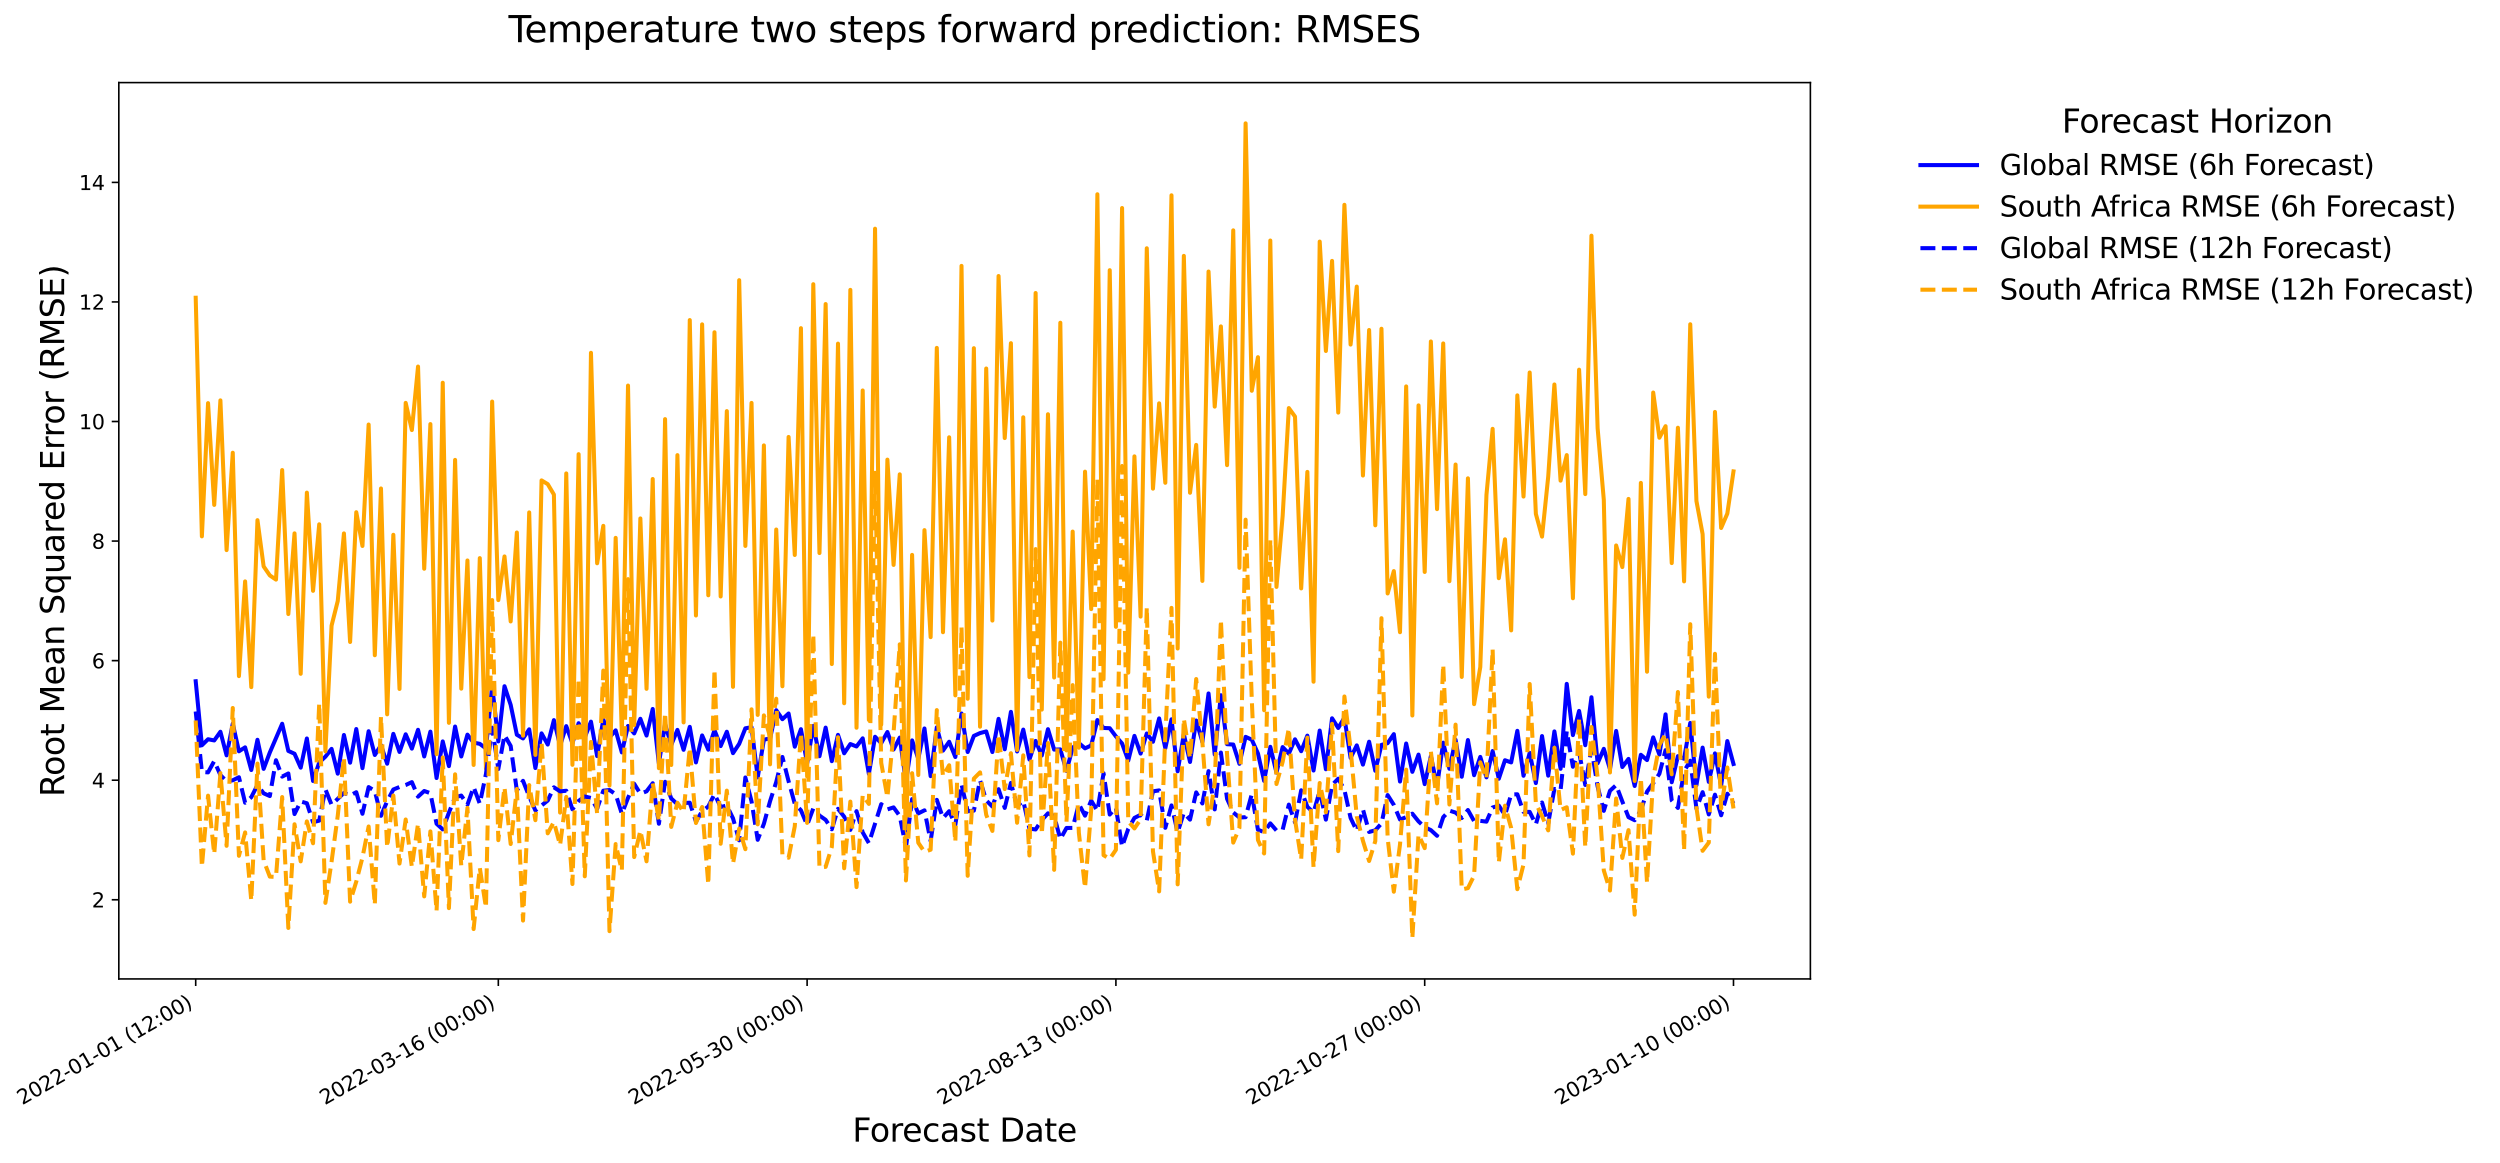<?xml version="1.0" encoding="utf-8" standalone="no"?>
<!DOCTYPE svg PUBLIC "-//W3C//DTD SVG 1.1//EN"
  "http://www.w3.org/Graphics/SVG/1.1/DTD/svg11.dtd">
<svg xmlns:xlink="http://www.w3.org/1999/xlink" width="1237.023pt" height="575.422pt" viewBox="0 0 1237.023 575.422" xmlns="http://www.w3.org/2000/svg" version="1.1">
 <defs>
  <style type="text/css">*{stroke-linejoin: round; stroke-linecap: butt}</style>
 </defs>
 <g id="figure_1">
  <g id="patch_1">
   <path d="M 0 575.422 
L 1237.023 575.422 
L 1237.023 0 
L 0 0 
z
" style="fill: #ffffff"/>
  </g>
  <g id="axes_1">
   <g id="patch_2">
    <path d="M 58.791 484.397 
L 895.791 484.397 
L 895.791 40.877 
L 58.791 40.877 
z
" style="fill: #ffffff"/>
   </g>
   <g id="matplotlib.axis_1">
    <g id="xtick_1">
     <g id="line2d_1">
      <defs>
       <path id="mc3e22bce9c" d="M 0 0 
L 0 3.5 
" style="stroke: #000000; stroke-width: 0.8"/>
      </defs>
      <g>
       <use xlink:href="#mc3e22bce9c" x="96.836" y="484.397" style="stroke: #000000; stroke-width: 0.8"/>
      </g>
     </g>
     <g id="text_1">
      <!-- 2022-01-01 (12:00) -->
      <g transform="translate(10.999 546.935) rotate(-30) scale(0.1 -0.1)">
       <defs>
        <path id="DejaVuSans-32" d="M 1228 531 
L 3431 531 
L 3431 0 
L 469 0 
L 469 531 
Q 828 903 1448 1529 
Q 2069 2156 2228 2338 
Q 2531 2678 2651 2914 
Q 2772 3150 2772 3378 
Q 2772 3750 2511 3984 
Q 2250 4219 1831 4219 
Q 1534 4219 1204 4116 
Q 875 4013 500 3803 
L 500 4441 
Q 881 4594 1212 4672 
Q 1544 4750 1819 4750 
Q 2544 4750 2975 4387 
Q 3406 4025 3406 3419 
Q 3406 3131 3298 2873 
Q 3191 2616 2906 2266 
Q 2828 2175 2409 1742 
Q 1991 1309 1228 531 
z
" transform="scale(0.016)"/>
        <path id="DejaVuSans-30" d="M 2034 4250 
Q 1547 4250 1301 3770 
Q 1056 3291 1056 2328 
Q 1056 1369 1301 889 
Q 1547 409 2034 409 
Q 2525 409 2770 889 
Q 3016 1369 3016 2328 
Q 3016 3291 2770 3770 
Q 2525 4250 2034 4250 
z
M 2034 4750 
Q 2819 4750 3233 4129 
Q 3647 3509 3647 2328 
Q 3647 1150 3233 529 
Q 2819 -91 2034 -91 
Q 1250 -91 836 529 
Q 422 1150 422 2328 
Q 422 3509 836 4129 
Q 1250 4750 2034 4750 
z
" transform="scale(0.016)"/>
        <path id="DejaVuSans-2d" d="M 313 2009 
L 1997 2009 
L 1997 1497 
L 313 1497 
L 313 2009 
z
" transform="scale(0.016)"/>
        <path id="DejaVuSans-31" d="M 794 531 
L 1825 531 
L 1825 4091 
L 703 3866 
L 703 4441 
L 1819 4666 
L 2450 4666 
L 2450 531 
L 3481 531 
L 3481 0 
L 794 0 
L 794 531 
z
" transform="scale(0.016)"/>
        <path id="DejaVuSans-20" transform="scale(0.016)"/>
        <path id="DejaVuSans-28" d="M 1984 4856 
Q 1566 4138 1362 3434 
Q 1159 2731 1159 2009 
Q 1159 1288 1364 580 
Q 1569 -128 1984 -844 
L 1484 -844 
Q 1016 -109 783 600 
Q 550 1309 550 2009 
Q 550 2706 781 3412 
Q 1013 4119 1484 4856 
L 1984 4856 
z
" transform="scale(0.016)"/>
        <path id="DejaVuSans-3a" d="M 750 794 
L 1409 794 
L 1409 0 
L 750 0 
L 750 794 
z
M 750 3309 
L 1409 3309 
L 1409 2516 
L 750 2516 
L 750 3309 
z
" transform="scale(0.016)"/>
        <path id="DejaVuSans-29" d="M 513 4856 
L 1013 4856 
Q 1481 4119 1714 3412 
Q 1947 2706 1947 2009 
Q 1947 1309 1714 600 
Q 1481 -109 1013 -844 
L 513 -844 
Q 928 -128 1133 580 
Q 1338 1288 1338 2009 
Q 1338 2731 1133 3434 
Q 928 4138 513 4856 
z
" transform="scale(0.016)"/>
       </defs>
       <use xlink:href="#DejaVuSans-32"/>
       <use xlink:href="#DejaVuSans-30" transform="translate(63.623 0)"/>
       <use xlink:href="#DejaVuSans-32" transform="translate(127.246 0)"/>
       <use xlink:href="#DejaVuSans-32" transform="translate(190.869 0)"/>
       <use xlink:href="#DejaVuSans-2d" transform="translate(254.492 0)"/>
       <use xlink:href="#DejaVuSans-30" transform="translate(290.576 0)"/>
       <use xlink:href="#DejaVuSans-31" transform="translate(354.199 0)"/>
       <use xlink:href="#DejaVuSans-2d" transform="translate(417.822 0)"/>
       <use xlink:href="#DejaVuSans-30" transform="translate(453.906 0)"/>
       <use xlink:href="#DejaVuSans-31" transform="translate(517.529 0)"/>
       <use xlink:href="#DejaVuSans-20" transform="translate(581.152 0)"/>
       <use xlink:href="#DejaVuSans-28" transform="translate(612.939 0)"/>
       <use xlink:href="#DejaVuSans-31" transform="translate(651.953 0)"/>
       <use xlink:href="#DejaVuSans-32" transform="translate(715.576 0)"/>
       <use xlink:href="#DejaVuSans-3a" transform="translate(779.199 0)"/>
       <use xlink:href="#DejaVuSans-30" transform="translate(812.891 0)"/>
       <use xlink:href="#DejaVuSans-30" transform="translate(876.514 0)"/>
       <use xlink:href="#DejaVuSans-29" transform="translate(940.137 0)"/>
      </g>
     </g>
    </g>
    <g id="xtick_2">
     <g id="line2d_2">
      <g>
       <use xlink:href="#mc3e22bce9c" x="246.574" y="484.397" style="stroke: #000000; stroke-width: 0.8"/>
      </g>
     </g>
     <g id="text_2">
      <!-- 2022-03-16 (00:00) -->
      <g transform="translate(160.736 546.935) rotate(-30) scale(0.1 -0.1)">
       <defs>
        <path id="DejaVuSans-33" d="M 2597 2516 
Q 3050 2419 3304 2112 
Q 3559 1806 3559 1356 
Q 3559 666 3084 287 
Q 2609 -91 1734 -91 
Q 1441 -91 1130 -33 
Q 819 25 488 141 
L 488 750 
Q 750 597 1062 519 
Q 1375 441 1716 441 
Q 2309 441 2620 675 
Q 2931 909 2931 1356 
Q 2931 1769 2642 2001 
Q 2353 2234 1838 2234 
L 1294 2234 
L 1294 2753 
L 1863 2753 
Q 2328 2753 2575 2939 
Q 2822 3125 2822 3475 
Q 2822 3834 2567 4026 
Q 2313 4219 1838 4219 
Q 1578 4219 1281 4162 
Q 984 4106 628 3988 
L 628 4550 
Q 988 4650 1302 4700 
Q 1616 4750 1894 4750 
Q 2613 4750 3031 4423 
Q 3450 4097 3450 3541 
Q 3450 3153 3228 2886 
Q 3006 2619 2597 2516 
z
" transform="scale(0.016)"/>
        <path id="DejaVuSans-36" d="M 2113 2584 
Q 1688 2584 1439 2293 
Q 1191 2003 1191 1497 
Q 1191 994 1439 701 
Q 1688 409 2113 409 
Q 2538 409 2786 701 
Q 3034 994 3034 1497 
Q 3034 2003 2786 2293 
Q 2538 2584 2113 2584 
z
M 3366 4563 
L 3366 3988 
Q 3128 4100 2886 4159 
Q 2644 4219 2406 4219 
Q 1781 4219 1451 3797 
Q 1122 3375 1075 2522 
Q 1259 2794 1537 2939 
Q 1816 3084 2150 3084 
Q 2853 3084 3261 2657 
Q 3669 2231 3669 1497 
Q 3669 778 3244 343 
Q 2819 -91 2113 -91 
Q 1303 -91 875 529 
Q 447 1150 447 2328 
Q 447 3434 972 4092 
Q 1497 4750 2381 4750 
Q 2619 4750 2861 4703 
Q 3103 4656 3366 4563 
z
" transform="scale(0.016)"/>
       </defs>
       <use xlink:href="#DejaVuSans-32"/>
       <use xlink:href="#DejaVuSans-30" transform="translate(63.623 0)"/>
       <use xlink:href="#DejaVuSans-32" transform="translate(127.246 0)"/>
       <use xlink:href="#DejaVuSans-32" transform="translate(190.869 0)"/>
       <use xlink:href="#DejaVuSans-2d" transform="translate(254.492 0)"/>
       <use xlink:href="#DejaVuSans-30" transform="translate(290.576 0)"/>
       <use xlink:href="#DejaVuSans-33" transform="translate(354.199 0)"/>
       <use xlink:href="#DejaVuSans-2d" transform="translate(417.822 0)"/>
       <use xlink:href="#DejaVuSans-31" transform="translate(453.906 0)"/>
       <use xlink:href="#DejaVuSans-36" transform="translate(517.529 0)"/>
       <use xlink:href="#DejaVuSans-20" transform="translate(581.152 0)"/>
       <use xlink:href="#DejaVuSans-28" transform="translate(612.939 0)"/>
       <use xlink:href="#DejaVuSans-30" transform="translate(651.953 0)"/>
       <use xlink:href="#DejaVuSans-30" transform="translate(715.576 0)"/>
       <use xlink:href="#DejaVuSans-3a" transform="translate(779.199 0)"/>
       <use xlink:href="#DejaVuSans-30" transform="translate(812.891 0)"/>
       <use xlink:href="#DejaVuSans-30" transform="translate(876.514 0)"/>
       <use xlink:href="#DejaVuSans-29" transform="translate(940.137 0)"/>
      </g>
     </g>
    </g>
    <g id="xtick_3">
     <g id="line2d_3">
      <g>
       <use xlink:href="#mc3e22bce9c" x="399.367" y="484.397" style="stroke: #000000; stroke-width: 0.8"/>
      </g>
     </g>
     <g id="text_3">
      <!-- 2022-05-30 (00:00) -->
      <g transform="translate(313.529 546.935) rotate(-30) scale(0.1 -0.1)">
       <defs>
        <path id="DejaVuSans-35" d="M 691 4666 
L 3169 4666 
L 3169 4134 
L 1269 4134 
L 1269 2991 
Q 1406 3038 1543 3061 
Q 1681 3084 1819 3084 
Q 2600 3084 3056 2656 
Q 3513 2228 3513 1497 
Q 3513 744 3044 326 
Q 2575 -91 1722 -91 
Q 1428 -91 1123 -41 
Q 819 9 494 109 
L 494 744 
Q 775 591 1075 516 
Q 1375 441 1709 441 
Q 2250 441 2565 725 
Q 2881 1009 2881 1497 
Q 2881 1984 2565 2268 
Q 2250 2553 1709 2553 
Q 1456 2553 1204 2497 
Q 953 2441 691 2322 
L 691 4666 
z
" transform="scale(0.016)"/>
       </defs>
       <use xlink:href="#DejaVuSans-32"/>
       <use xlink:href="#DejaVuSans-30" transform="translate(63.623 0)"/>
       <use xlink:href="#DejaVuSans-32" transform="translate(127.246 0)"/>
       <use xlink:href="#DejaVuSans-32" transform="translate(190.869 0)"/>
       <use xlink:href="#DejaVuSans-2d" transform="translate(254.492 0)"/>
       <use xlink:href="#DejaVuSans-30" transform="translate(290.576 0)"/>
       <use xlink:href="#DejaVuSans-35" transform="translate(354.199 0)"/>
       <use xlink:href="#DejaVuSans-2d" transform="translate(417.822 0)"/>
       <use xlink:href="#DejaVuSans-33" transform="translate(453.906 0)"/>
       <use xlink:href="#DejaVuSans-30" transform="translate(517.529 0)"/>
       <use xlink:href="#DejaVuSans-20" transform="translate(581.152 0)"/>
       <use xlink:href="#DejaVuSans-28" transform="translate(612.939 0)"/>
       <use xlink:href="#DejaVuSans-30" transform="translate(651.953 0)"/>
       <use xlink:href="#DejaVuSans-30" transform="translate(715.576 0)"/>
       <use xlink:href="#DejaVuSans-3a" transform="translate(779.199 0)"/>
       <use xlink:href="#DejaVuSans-30" transform="translate(812.891 0)"/>
       <use xlink:href="#DejaVuSans-30" transform="translate(876.514 0)"/>
       <use xlink:href="#DejaVuSans-29" transform="translate(940.137 0)"/>
      </g>
     </g>
    </g>
    <g id="xtick_4">
     <g id="line2d_4">
      <g>
       <use xlink:href="#mc3e22bce9c" x="552.16" y="484.397" style="stroke: #000000; stroke-width: 0.8"/>
      </g>
     </g>
     <g id="text_4">
      <!-- 2022-08-13 (00:00) -->
      <g transform="translate(466.322 546.935) rotate(-30) scale(0.1 -0.1)">
       <defs>
        <path id="DejaVuSans-38" d="M 2034 2216 
Q 1584 2216 1326 1975 
Q 1069 1734 1069 1313 
Q 1069 891 1326 650 
Q 1584 409 2034 409 
Q 2484 409 2743 651 
Q 3003 894 3003 1313 
Q 3003 1734 2745 1975 
Q 2488 2216 2034 2216 
z
M 1403 2484 
Q 997 2584 770 2862 
Q 544 3141 544 3541 
Q 544 4100 942 4425 
Q 1341 4750 2034 4750 
Q 2731 4750 3128 4425 
Q 3525 4100 3525 3541 
Q 3525 3141 3298 2862 
Q 3072 2584 2669 2484 
Q 3125 2378 3379 2068 
Q 3634 1759 3634 1313 
Q 3634 634 3220 271 
Q 2806 -91 2034 -91 
Q 1263 -91 848 271 
Q 434 634 434 1313 
Q 434 1759 690 2068 
Q 947 2378 1403 2484 
z
M 1172 3481 
Q 1172 3119 1398 2916 
Q 1625 2713 2034 2713 
Q 2441 2713 2670 2916 
Q 2900 3119 2900 3481 
Q 2900 3844 2670 4047 
Q 2441 4250 2034 4250 
Q 1625 4250 1398 4047 
Q 1172 3844 1172 3481 
z
" transform="scale(0.016)"/>
       </defs>
       <use xlink:href="#DejaVuSans-32"/>
       <use xlink:href="#DejaVuSans-30" transform="translate(63.623 0)"/>
       <use xlink:href="#DejaVuSans-32" transform="translate(127.246 0)"/>
       <use xlink:href="#DejaVuSans-32" transform="translate(190.869 0)"/>
       <use xlink:href="#DejaVuSans-2d" transform="translate(254.492 0)"/>
       <use xlink:href="#DejaVuSans-30" transform="translate(290.576 0)"/>
       <use xlink:href="#DejaVuSans-38" transform="translate(354.199 0)"/>
       <use xlink:href="#DejaVuSans-2d" transform="translate(417.822 0)"/>
       <use xlink:href="#DejaVuSans-31" transform="translate(453.906 0)"/>
       <use xlink:href="#DejaVuSans-33" transform="translate(517.529 0)"/>
       <use xlink:href="#DejaVuSans-20" transform="translate(581.152 0)"/>
       <use xlink:href="#DejaVuSans-28" transform="translate(612.939 0)"/>
       <use xlink:href="#DejaVuSans-30" transform="translate(651.953 0)"/>
       <use xlink:href="#DejaVuSans-30" transform="translate(715.576 0)"/>
       <use xlink:href="#DejaVuSans-3a" transform="translate(779.199 0)"/>
       <use xlink:href="#DejaVuSans-30" transform="translate(812.891 0)"/>
       <use xlink:href="#DejaVuSans-30" transform="translate(876.514 0)"/>
       <use xlink:href="#DejaVuSans-29" transform="translate(940.137 0)"/>
      </g>
     </g>
    </g>
    <g id="xtick_5">
     <g id="line2d_5">
      <g>
       <use xlink:href="#mc3e22bce9c" x="704.953" y="484.397" style="stroke: #000000; stroke-width: 0.8"/>
      </g>
     </g>
     <g id="text_5">
      <!-- 2022-10-27 (00:00) -->
      <g transform="translate(619.115 546.935) rotate(-30) scale(0.1 -0.1)">
       <defs>
        <path id="DejaVuSans-37" d="M 525 4666 
L 3525 4666 
L 3525 4397 
L 1831 0 
L 1172 0 
L 2766 4134 
L 525 4134 
L 525 4666 
z
" transform="scale(0.016)"/>
       </defs>
       <use xlink:href="#DejaVuSans-32"/>
       <use xlink:href="#DejaVuSans-30" transform="translate(63.623 0)"/>
       <use xlink:href="#DejaVuSans-32" transform="translate(127.246 0)"/>
       <use xlink:href="#DejaVuSans-32" transform="translate(190.869 0)"/>
       <use xlink:href="#DejaVuSans-2d" transform="translate(254.492 0)"/>
       <use xlink:href="#DejaVuSans-31" transform="translate(290.576 0)"/>
       <use xlink:href="#DejaVuSans-30" transform="translate(354.199 0)"/>
       <use xlink:href="#DejaVuSans-2d" transform="translate(417.822 0)"/>
       <use xlink:href="#DejaVuSans-32" transform="translate(453.906 0)"/>
       <use xlink:href="#DejaVuSans-37" transform="translate(517.529 0)"/>
       <use xlink:href="#DejaVuSans-20" transform="translate(581.152 0)"/>
       <use xlink:href="#DejaVuSans-28" transform="translate(612.939 0)"/>
       <use xlink:href="#DejaVuSans-30" transform="translate(651.953 0)"/>
       <use xlink:href="#DejaVuSans-30" transform="translate(715.576 0)"/>
       <use xlink:href="#DejaVuSans-3a" transform="translate(779.199 0)"/>
       <use xlink:href="#DejaVuSans-30" transform="translate(812.891 0)"/>
       <use xlink:href="#DejaVuSans-30" transform="translate(876.514 0)"/>
       <use xlink:href="#DejaVuSans-29" transform="translate(940.137 0)"/>
      </g>
     </g>
    </g>
    <g id="xtick_6">
     <g id="line2d_6">
      <g>
       <use xlink:href="#mc3e22bce9c" x="857.746" y="484.397" style="stroke: #000000; stroke-width: 0.8"/>
      </g>
     </g>
     <g id="text_6">
      <!-- 2023-01-10 (00:00) -->
      <g transform="translate(771.908 546.935) rotate(-30) scale(0.1 -0.1)">
       <use xlink:href="#DejaVuSans-32"/>
       <use xlink:href="#DejaVuSans-30" transform="translate(63.623 0)"/>
       <use xlink:href="#DejaVuSans-32" transform="translate(127.246 0)"/>
       <use xlink:href="#DejaVuSans-33" transform="translate(190.869 0)"/>
       <use xlink:href="#DejaVuSans-2d" transform="translate(254.492 0)"/>
       <use xlink:href="#DejaVuSans-30" transform="translate(290.576 0)"/>
       <use xlink:href="#DejaVuSans-31" transform="translate(354.199 0)"/>
       <use xlink:href="#DejaVuSans-2d" transform="translate(417.822 0)"/>
       <use xlink:href="#DejaVuSans-31" transform="translate(453.906 0)"/>
       <use xlink:href="#DejaVuSans-30" transform="translate(517.529 0)"/>
       <use xlink:href="#DejaVuSans-20" transform="translate(581.152 0)"/>
       <use xlink:href="#DejaVuSans-28" transform="translate(612.939 0)"/>
       <use xlink:href="#DejaVuSans-30" transform="translate(651.953 0)"/>
       <use xlink:href="#DejaVuSans-30" transform="translate(715.576 0)"/>
       <use xlink:href="#DejaVuSans-3a" transform="translate(779.199 0)"/>
       <use xlink:href="#DejaVuSans-30" transform="translate(812.891 0)"/>
       <use xlink:href="#DejaVuSans-30" transform="translate(876.514 0)"/>
       <use xlink:href="#DejaVuSans-29" transform="translate(940.137 0)"/>
      </g>
     </g>
    </g>
    <g id="text_7">
     <!-- Forecast Date -->
     <g transform="translate(421.785 564.894) scale(0.16 -0.16)">
      <defs>
       <path id="DejaVuSans-46" d="M 628 4666 
L 3309 4666 
L 3309 4134 
L 1259 4134 
L 1259 2759 
L 3109 2759 
L 3109 2228 
L 1259 2228 
L 1259 0 
L 628 0 
L 628 4666 
z
" transform="scale(0.016)"/>
       <path id="DejaVuSans-6f" d="M 1959 3097 
Q 1497 3097 1228 2736 
Q 959 2375 959 1747 
Q 959 1119 1226 758 
Q 1494 397 1959 397 
Q 2419 397 2687 759 
Q 2956 1122 2956 1747 
Q 2956 2369 2687 2733 
Q 2419 3097 1959 3097 
z
M 1959 3584 
Q 2709 3584 3137 3096 
Q 3566 2609 3566 1747 
Q 3566 888 3137 398 
Q 2709 -91 1959 -91 
Q 1206 -91 779 398 
Q 353 888 353 1747 
Q 353 2609 779 3096 
Q 1206 3584 1959 3584 
z
" transform="scale(0.016)"/>
       <path id="DejaVuSans-72" d="M 2631 2963 
Q 2534 3019 2420 3045 
Q 2306 3072 2169 3072 
Q 1681 3072 1420 2755 
Q 1159 2438 1159 1844 
L 1159 0 
L 581 0 
L 581 3500 
L 1159 3500 
L 1159 2956 
Q 1341 3275 1631 3429 
Q 1922 3584 2338 3584 
Q 2397 3584 2469 3576 
Q 2541 3569 2628 3553 
L 2631 2963 
z
" transform="scale(0.016)"/>
       <path id="DejaVuSans-65" d="M 3597 1894 
L 3597 1613 
L 953 1613 
Q 991 1019 1311 708 
Q 1631 397 2203 397 
Q 2534 397 2845 478 
Q 3156 559 3463 722 
L 3463 178 
Q 3153 47 2828 -22 
Q 2503 -91 2169 -91 
Q 1331 -91 842 396 
Q 353 884 353 1716 
Q 353 2575 817 3079 
Q 1281 3584 2069 3584 
Q 2775 3584 3186 3129 
Q 3597 2675 3597 1894 
z
M 3022 2063 
Q 3016 2534 2758 2815 
Q 2500 3097 2075 3097 
Q 1594 3097 1305 2825 
Q 1016 2553 972 2059 
L 3022 2063 
z
" transform="scale(0.016)"/>
       <path id="DejaVuSans-63" d="M 3122 3366 
L 3122 2828 
Q 2878 2963 2633 3030 
Q 2388 3097 2138 3097 
Q 1578 3097 1268 2742 
Q 959 2388 959 1747 
Q 959 1106 1268 751 
Q 1578 397 2138 397 
Q 2388 397 2633 464 
Q 2878 531 3122 666 
L 3122 134 
Q 2881 22 2623 -34 
Q 2366 -91 2075 -91 
Q 1284 -91 818 406 
Q 353 903 353 1747 
Q 353 2603 823 3093 
Q 1294 3584 2113 3584 
Q 2378 3584 2631 3529 
Q 2884 3475 3122 3366 
z
" transform="scale(0.016)"/>
       <path id="DejaVuSans-61" d="M 2194 1759 
Q 1497 1759 1228 1600 
Q 959 1441 959 1056 
Q 959 750 1161 570 
Q 1363 391 1709 391 
Q 2188 391 2477 730 
Q 2766 1069 2766 1631 
L 2766 1759 
L 2194 1759 
z
M 3341 1997 
L 3341 0 
L 2766 0 
L 2766 531 
Q 2569 213 2275 61 
Q 1981 -91 1556 -91 
Q 1019 -91 701 211 
Q 384 513 384 1019 
Q 384 1609 779 1909 
Q 1175 2209 1959 2209 
L 2766 2209 
L 2766 2266 
Q 2766 2663 2505 2880 
Q 2244 3097 1772 3097 
Q 1472 3097 1187 3025 
Q 903 2953 641 2809 
L 641 3341 
Q 956 3463 1253 3523 
Q 1550 3584 1831 3584 
Q 2591 3584 2966 3190 
Q 3341 2797 3341 1997 
z
" transform="scale(0.016)"/>
       <path id="DejaVuSans-73" d="M 2834 3397 
L 2834 2853 
Q 2591 2978 2328 3040 
Q 2066 3103 1784 3103 
Q 1356 3103 1142 2972 
Q 928 2841 928 2578 
Q 928 2378 1081 2264 
Q 1234 2150 1697 2047 
L 1894 2003 
Q 2506 1872 2764 1633 
Q 3022 1394 3022 966 
Q 3022 478 2636 193 
Q 2250 -91 1575 -91 
Q 1294 -91 989 -36 
Q 684 19 347 128 
L 347 722 
Q 666 556 975 473 
Q 1284 391 1588 391 
Q 1994 391 2212 530 
Q 2431 669 2431 922 
Q 2431 1156 2273 1281 
Q 2116 1406 1581 1522 
L 1381 1569 
Q 847 1681 609 1914 
Q 372 2147 372 2553 
Q 372 3047 722 3315 
Q 1072 3584 1716 3584 
Q 2034 3584 2315 3537 
Q 2597 3491 2834 3397 
z
" transform="scale(0.016)"/>
       <path id="DejaVuSans-74" d="M 1172 4494 
L 1172 3500 
L 2356 3500 
L 2356 3053 
L 1172 3053 
L 1172 1153 
Q 1172 725 1289 603 
Q 1406 481 1766 481 
L 2356 481 
L 2356 0 
L 1766 0 
Q 1100 0 847 248 
Q 594 497 594 1153 
L 594 3053 
L 172 3053 
L 172 3500 
L 594 3500 
L 594 4494 
L 1172 4494 
z
" transform="scale(0.016)"/>
       <path id="DejaVuSans-44" d="M 1259 4147 
L 1259 519 
L 2022 519 
Q 2988 519 3436 956 
Q 3884 1394 3884 2338 
Q 3884 3275 3436 3711 
Q 2988 4147 2022 4147 
L 1259 4147 
z
M 628 4666 
L 1925 4666 
Q 3281 4666 3915 4102 
Q 4550 3538 4550 2338 
Q 4550 1131 3912 565 
Q 3275 0 1925 0 
L 628 0 
L 628 4666 
z
" transform="scale(0.016)"/>
      </defs>
      <use xlink:href="#DejaVuSans-46"/>
      <use xlink:href="#DejaVuSans-6f" transform="translate(53.895 0)"/>
      <use xlink:href="#DejaVuSans-72" transform="translate(115.076 0)"/>
      <use xlink:href="#DejaVuSans-65" transform="translate(153.939 0)"/>
      <use xlink:href="#DejaVuSans-63" transform="translate(215.463 0)"/>
      <use xlink:href="#DejaVuSans-61" transform="translate(270.443 0)"/>
      <use xlink:href="#DejaVuSans-73" transform="translate(331.723 0)"/>
      <use xlink:href="#DejaVuSans-74" transform="translate(383.822 0)"/>
      <use xlink:href="#DejaVuSans-20" transform="translate(423.031 0)"/>
      <use xlink:href="#DejaVuSans-44" transform="translate(454.818 0)"/>
      <use xlink:href="#DejaVuSans-61" transform="translate(531.82 0)"/>
      <use xlink:href="#DejaVuSans-74" transform="translate(593.1 0)"/>
      <use xlink:href="#DejaVuSans-65" transform="translate(632.309 0)"/>
     </g>
    </g>
   </g>
   <g id="matplotlib.axis_2">
    <g id="ytick_1">
     <g id="line2d_7">
      <defs>
       <path id="md85d245053" d="M 0 0 
L -3.5 0 
" style="stroke: #000000; stroke-width: 0.8"/>
      </defs>
      <g>
       <use xlink:href="#md85d245053" x="58.791" y="445.213" style="stroke: #000000; stroke-width: 0.8"/>
      </g>
     </g>
     <g id="text_8">
      <!-- 2 -->
      <g transform="translate(45.429 449.012) scale(0.1 -0.1)">
       <use xlink:href="#DejaVuSans-32"/>
      </g>
     </g>
    </g>
    <g id="ytick_2">
     <g id="line2d_8">
      <g>
       <use xlink:href="#md85d245053" x="58.791" y="386.051" style="stroke: #000000; stroke-width: 0.8"/>
      </g>
     </g>
     <g id="text_9">
      <!-- 4 -->
      <g transform="translate(45.429 389.85) scale(0.1 -0.1)">
       <defs>
        <path id="DejaVuSans-34" d="M 2419 4116 
L 825 1625 
L 2419 1625 
L 2419 4116 
z
M 2253 4666 
L 3047 4666 
L 3047 1625 
L 3713 1625 
L 3713 1100 
L 3047 1100 
L 3047 0 
L 2419 0 
L 2419 1100 
L 313 1100 
L 313 1709 
L 2253 4666 
z
" transform="scale(0.016)"/>
       </defs>
       <use xlink:href="#DejaVuSans-34"/>
      </g>
     </g>
    </g>
    <g id="ytick_3">
     <g id="line2d_9">
      <g>
       <use xlink:href="#md85d245053" x="58.791" y="326.889" style="stroke: #000000; stroke-width: 0.8"/>
      </g>
     </g>
     <g id="text_10">
      <!-- 6 -->
      <g transform="translate(45.429 330.688) scale(0.1 -0.1)">
       <use xlink:href="#DejaVuSans-36"/>
      </g>
     </g>
    </g>
    <g id="ytick_4">
     <g id="line2d_10">
      <g>
       <use xlink:href="#md85d245053" x="58.791" y="267.727" style="stroke: #000000; stroke-width: 0.8"/>
      </g>
     </g>
     <g id="text_11">
      <!-- 8 -->
      <g transform="translate(45.429 271.526) scale(0.1 -0.1)">
       <use xlink:href="#DejaVuSans-38"/>
      </g>
     </g>
    </g>
    <g id="ytick_5">
     <g id="line2d_11">
      <g>
       <use xlink:href="#md85d245053" x="58.791" y="208.565" style="stroke: #000000; stroke-width: 0.8"/>
      </g>
     </g>
     <g id="text_12">
      <!-- 10 -->
      <g transform="translate(39.066 212.364) scale(0.1 -0.1)">
       <use xlink:href="#DejaVuSans-31"/>
       <use xlink:href="#DejaVuSans-30" transform="translate(63.623 0)"/>
      </g>
     </g>
    </g>
    <g id="ytick_6">
     <g id="line2d_12">
      <g>
       <use xlink:href="#md85d245053" x="58.791" y="149.403" style="stroke: #000000; stroke-width: 0.8"/>
      </g>
     </g>
     <g id="text_13">
      <!-- 12 -->
      <g transform="translate(39.066 153.203) scale(0.1 -0.1)">
       <use xlink:href="#DejaVuSans-31"/>
       <use xlink:href="#DejaVuSans-32" transform="translate(63.623 0)"/>
      </g>
     </g>
    </g>
    <g id="ytick_7">
     <g id="line2d_13">
      <g>
       <use xlink:href="#md85d245053" x="58.791" y="90.242" style="stroke: #000000; stroke-width: 0.8"/>
      </g>
     </g>
     <g id="text_14">
      <!-- 14 -->
      <g transform="translate(39.066 94.041) scale(0.1 -0.1)">
       <use xlink:href="#DejaVuSans-31"/>
       <use xlink:href="#DejaVuSans-34" transform="translate(63.623 0)"/>
      </g>
     </g>
    </g>
    <g id="text_15">
     <!-- Root Mean Squared Error (RMSE) -->
     <g transform="translate(31.739 394.303) rotate(-90) scale(0.16 -0.16)">
      <defs>
       <path id="DejaVuSans-52" d="M 2841 2188 
Q 3044 2119 3236 1894 
Q 3428 1669 3622 1275 
L 4263 0 
L 3584 0 
L 2988 1197 
Q 2756 1666 2539 1819 
Q 2322 1972 1947 1972 
L 1259 1972 
L 1259 0 
L 628 0 
L 628 4666 
L 2053 4666 
Q 2853 4666 3247 4331 
Q 3641 3997 3641 3322 
Q 3641 2881 3436 2590 
Q 3231 2300 2841 2188 
z
M 1259 4147 
L 1259 2491 
L 2053 2491 
Q 2509 2491 2742 2702 
Q 2975 2913 2975 3322 
Q 2975 3731 2742 3939 
Q 2509 4147 2053 4147 
L 1259 4147 
z
" transform="scale(0.016)"/>
       <path id="DejaVuSans-4d" d="M 628 4666 
L 1569 4666 
L 2759 1491 
L 3956 4666 
L 4897 4666 
L 4897 0 
L 4281 0 
L 4281 4097 
L 3078 897 
L 2444 897 
L 1241 4097 
L 1241 0 
L 628 0 
L 628 4666 
z
" transform="scale(0.016)"/>
       <path id="DejaVuSans-6e" d="M 3513 2113 
L 3513 0 
L 2938 0 
L 2938 2094 
Q 2938 2591 2744 2837 
Q 2550 3084 2163 3084 
Q 1697 3084 1428 2787 
Q 1159 2491 1159 1978 
L 1159 0 
L 581 0 
L 581 3500 
L 1159 3500 
L 1159 2956 
Q 1366 3272 1645 3428 
Q 1925 3584 2291 3584 
Q 2894 3584 3203 3211 
Q 3513 2838 3513 2113 
z
" transform="scale(0.016)"/>
       <path id="DejaVuSans-53" d="M 3425 4513 
L 3425 3897 
Q 3066 4069 2747 4153 
Q 2428 4238 2131 4238 
Q 1616 4238 1336 4038 
Q 1056 3838 1056 3469 
Q 1056 3159 1242 3001 
Q 1428 2844 1947 2747 
L 2328 2669 
Q 3034 2534 3370 2195 
Q 3706 1856 3706 1288 
Q 3706 609 3251 259 
Q 2797 -91 1919 -91 
Q 1588 -91 1214 -16 
Q 841 59 441 206 
L 441 856 
Q 825 641 1194 531 
Q 1563 422 1919 422 
Q 2459 422 2753 634 
Q 3047 847 3047 1241 
Q 3047 1584 2836 1778 
Q 2625 1972 2144 2069 
L 1759 2144 
Q 1053 2284 737 2584 
Q 422 2884 422 3419 
Q 422 4038 858 4394 
Q 1294 4750 2059 4750 
Q 2388 4750 2728 4690 
Q 3069 4631 3425 4513 
z
" transform="scale(0.016)"/>
       <path id="DejaVuSans-71" d="M 947 1747 
Q 947 1113 1208 752 
Q 1469 391 1925 391 
Q 2381 391 2643 752 
Q 2906 1113 2906 1747 
Q 2906 2381 2643 2742 
Q 2381 3103 1925 3103 
Q 1469 3103 1208 2742 
Q 947 2381 947 1747 
z
M 2906 525 
Q 2725 213 2448 61 
Q 2172 -91 1784 -91 
Q 1150 -91 751 415 
Q 353 922 353 1747 
Q 353 2572 751 3078 
Q 1150 3584 1784 3584 
Q 2172 3584 2448 3432 
Q 2725 3281 2906 2969 
L 2906 3500 
L 3481 3500 
L 3481 -1331 
L 2906 -1331 
L 2906 525 
z
" transform="scale(0.016)"/>
       <path id="DejaVuSans-75" d="M 544 1381 
L 544 3500 
L 1119 3500 
L 1119 1403 
Q 1119 906 1312 657 
Q 1506 409 1894 409 
Q 2359 409 2629 706 
Q 2900 1003 2900 1516 
L 2900 3500 
L 3475 3500 
L 3475 0 
L 2900 0 
L 2900 538 
Q 2691 219 2414 64 
Q 2138 -91 1772 -91 
Q 1169 -91 856 284 
Q 544 659 544 1381 
z
M 1991 3584 
L 1991 3584 
z
" transform="scale(0.016)"/>
       <path id="DejaVuSans-64" d="M 2906 2969 
L 2906 4863 
L 3481 4863 
L 3481 0 
L 2906 0 
L 2906 525 
Q 2725 213 2448 61 
Q 2172 -91 1784 -91 
Q 1150 -91 751 415 
Q 353 922 353 1747 
Q 353 2572 751 3078 
Q 1150 3584 1784 3584 
Q 2172 3584 2448 3432 
Q 2725 3281 2906 2969 
z
M 947 1747 
Q 947 1113 1208 752 
Q 1469 391 1925 391 
Q 2381 391 2643 752 
Q 2906 1113 2906 1747 
Q 2906 2381 2643 2742 
Q 2381 3103 1925 3103 
Q 1469 3103 1208 2742 
Q 947 2381 947 1747 
z
" transform="scale(0.016)"/>
       <path id="DejaVuSans-45" d="M 628 4666 
L 3578 4666 
L 3578 4134 
L 1259 4134 
L 1259 2753 
L 3481 2753 
L 3481 2222 
L 1259 2222 
L 1259 531 
L 3634 531 
L 3634 0 
L 628 0 
L 628 4666 
z
" transform="scale(0.016)"/>
      </defs>
      <use xlink:href="#DejaVuSans-52"/>
      <use xlink:href="#DejaVuSans-6f" transform="translate(64.982 0)"/>
      <use xlink:href="#DejaVuSans-6f" transform="translate(126.164 0)"/>
      <use xlink:href="#DejaVuSans-74" transform="translate(187.346 0)"/>
      <use xlink:href="#DejaVuSans-20" transform="translate(226.555 0)"/>
      <use xlink:href="#DejaVuSans-4d" transform="translate(258.342 0)"/>
      <use xlink:href="#DejaVuSans-65" transform="translate(344.621 0)"/>
      <use xlink:href="#DejaVuSans-61" transform="translate(406.145 0)"/>
      <use xlink:href="#DejaVuSans-6e" transform="translate(467.424 0)"/>
      <use xlink:href="#DejaVuSans-20" transform="translate(530.803 0)"/>
      <use xlink:href="#DejaVuSans-53" transform="translate(562.59 0)"/>
      <use xlink:href="#DejaVuSans-71" transform="translate(626.066 0)"/>
      <use xlink:href="#DejaVuSans-75" transform="translate(689.543 0)"/>
      <use xlink:href="#DejaVuSans-61" transform="translate(752.922 0)"/>
      <use xlink:href="#DejaVuSans-72" transform="translate(814.201 0)"/>
      <use xlink:href="#DejaVuSans-65" transform="translate(853.064 0)"/>
      <use xlink:href="#DejaVuSans-64" transform="translate(914.588 0)"/>
      <use xlink:href="#DejaVuSans-20" transform="translate(978.064 0)"/>
      <use xlink:href="#DejaVuSans-45" transform="translate(1009.852 0)"/>
      <use xlink:href="#DejaVuSans-72" transform="translate(1073.035 0)"/>
      <use xlink:href="#DejaVuSans-72" transform="translate(1112.398 0)"/>
      <use xlink:href="#DejaVuSans-6f" transform="translate(1151.262 0)"/>
      <use xlink:href="#DejaVuSans-72" transform="translate(1212.443 0)"/>
      <use xlink:href="#DejaVuSans-20" transform="translate(1253.557 0)"/>
      <use xlink:href="#DejaVuSans-28" transform="translate(1285.344 0)"/>
      <use xlink:href="#DejaVuSans-52" transform="translate(1324.357 0)"/>
      <use xlink:href="#DejaVuSans-4d" transform="translate(1393.84 0)"/>
      <use xlink:href="#DejaVuSans-53" transform="translate(1480.119 0)"/>
      <use xlink:href="#DejaVuSans-45" transform="translate(1543.596 0)"/>
      <use xlink:href="#DejaVuSans-29" transform="translate(1606.779 0)"/>
     </g>
    </g>
   </g>
   <g id="line2d_14">
    <path d="M 96.836 337.091 
L 99.892 368.766 
L 102.948 365.779 
L 106.004 366.382 
L 109.06 362.078 
L 112.116 373.752 
L 115.172 358.094 
L 118.228 371.746 
L 121.283 369.797 
L 124.339 381.012 
L 127.395 366.055 
L 130.451 380.445 
L 133.507 372.349 
L 139.619 358.12 
L 142.674 371.567 
L 145.73 372.96 
L 148.786 379.841 
L 151.842 365.411 
L 154.898 386.44 
L 157.954 377.286 
L 161.01 374.408 
L 164.065 370.554 
L 167.121 382.817 
L 170.177 363.681 
L 173.233 377.383 
L 176.289 360.734 
L 179.345 380.084 
L 182.401 361.816 
L 185.456 373.573 
L 188.512 368.751 
L 191.568 377.89 
L 194.624 363.128 
L 197.68 372.068 
L 200.736 363.337 
L 203.792 370.425 
L 206.847 361.116 
L 209.903 374.295 
L 212.959 362.024 
L 216.015 384.973 
L 219.071 366.856 
L 222.127 379.083 
L 225.183 359.502 
L 228.238 374.304 
L 231.294 363.51 
L 234.35 367.441 
L 237.406 368.071 
L 240.462 370.307 
L 243.518 339.146 
L 246.574 366.86 
L 249.629 339.55 
L 252.685 348.78 
L 255.741 363.546 
L 258.797 365.388 
L 261.853 360.88 
L 264.909 380.031 
L 267.965 362.879 
L 271.02 368.413 
L 274.076 356.324 
L 277.132 368.896 
L 280.188 359.3 
L 283.244 367.751 
L 286.3 357.846 
L 289.356 364.808 
L 292.412 357.085 
L 295.467 374.124 
L 298.523 355.966 
L 301.579 364.86 
L 304.635 361.391 
L 307.691 372.288 
L 310.747 359.215 
L 313.803 362.898 
L 316.858 355.666 
L 319.914 363.963 
L 322.97 350.811 
L 326.026 377.752 
L 329.082 358.371 
L 332.138 368.585 
L 335.194 361.164 
L 338.249 371.017 
L 341.305 359.654 
L 344.361 377.246 
L 347.417 363.901 
L 350.473 370.948 
L 353.529 361.266 
L 356.585 369.168 
L 359.64 362.073 
L 362.696 372.672 
L 365.752 368.076 
L 368.808 360.371 
L 371.864 359.824 
L 374.92 384.663 
L 377.976 365.97 
L 381.031 365.407 
L 384.087 351.409 
L 387.143 355.865 
L 390.199 353.039 
L 393.255 369.467 
L 396.311 360.806 
L 399.367 377.68 
L 402.422 359.166 
L 405.478 374.171 
L 408.534 360.031 
L 411.59 376.633 
L 414.646 363.621 
L 417.702 372.734 
L 420.758 368.161 
L 423.813 369.362 
L 426.869 365.333 
L 429.925 382.911 
L 432.981 364.558 
L 436.037 367.709 
L 439.093 362.204 
L 442.149 370.853 
L 445.204 364.962 
L 448.26 386.772 
L 451.316 366.36 
L 454.372 375.417 
L 457.428 360.456 
L 460.484 384.035 
L 463.54 359.881 
L 466.596 371.415 
L 469.651 367.023 
L 472.707 374.583 
L 475.763 353.032 
L 478.819 372.106 
L 481.875 364.131 
L 484.931 362.74 
L 487.987 361.917 
L 491.042 372.122 
L 494.098 355.698 
L 497.154 370.748 
L 500.21 352.23 
L 503.266 371.83 
L 506.322 361.018 
L 509.378 375.818 
L 512.433 366.621 
L 515.489 373.82 
L 518.545 360.801 
L 521.601 370.916 
L 524.657 370.812 
L 527.713 381.428 
L 530.769 369.935 
L 533.824 367.664 
L 536.88 370.288 
L 539.936 368.859 
L 542.992 356.282 
L 546.048 360.204 
L 549.104 360.323 
L 552.16 364.375 
L 555.215 367.888 
L 558.271 376.327 
L 561.327 364.131 
L 564.383 372.889 
L 567.439 362.949 
L 570.495 367.034 
L 573.551 355.479 
L 576.606 370.238 
L 579.662 355.923 
L 582.718 381.638 
L 585.774 363.26 
L 588.83 377.031 
L 591.886 356.521 
L 594.942 367.061 
L 597.997 343.124 
L 601.053 373.371 
L 604.109 343.998 
L 607.165 368.237 
L 610.221 368.399 
L 613.277 377.945 
L 616.333 364.599 
L 619.389 365.992 
L 622.444 372.848 
L 625.5 386.409 
L 628.556 369.534 
L 631.612 382.264 
L 634.668 369.665 
L 637.724 372.889 
L 640.78 365.819 
L 643.835 371.7 
L 646.891 364.005 
L 649.947 381.264 
L 653.003 361.491 
L 656.059 380.633 
L 659.115 355.422 
L 662.171 360.212 
L 665.226 355.141 
L 668.282 374.98 
L 671.338 368.821 
L 674.394 378.34 
L 677.45 367.007 
L 680.506 381.383 
L 683.562 368.592 
L 686.617 367.733 
L 689.673 363.262 
L 692.729 386.708 
L 695.785 367.894 
L 698.841 381.911 
L 701.897 373.382 
L 704.953 387.996 
L 708.008 374.135 
L 711.064 388.987 
L 714.12 367.472 
L 717.176 380.388 
L 720.232 366.053 
L 723.288 384.332 
L 726.344 366.182 
L 729.399 383.582 
L 732.455 374.526 
L 735.511 384.634 
L 738.567 371.614 
L 741.623 385.315 
L 744.679 376.176 
L 747.735 377.246 
L 750.79 361.624 
L 753.846 383.853 
L 756.902 372.534 
L 759.958 387.486 
L 763.014 364.219 
L 766.07 383.808 
L 769.126 361.913 
L 772.181 380.408 
L 775.237 338.388 
L 778.293 363.734 
L 781.349 351.769 
L 784.405 368.737 
L 787.461 345.003 
L 790.517 377.665 
L 793.573 370.529 
L 796.628 380.54 
L 799.684 361.674 
L 802.74 379.526 
L 805.796 375.515 
L 808.852 388.909 
L 811.908 373.477 
L 814.964 376.091 
L 818.019 364.864 
L 821.075 373.345 
L 824.131 353.471 
L 827.187 387.052 
L 830.243 374.138 
L 833.299 375.431 
L 836.355 357.729 
L 839.41 388.497 
L 842.466 369.925 
L 845.522 386.897 
L 848.578 372.788 
L 851.634 388.754 
L 854.69 366.69 
L 857.746 378.015 
L 857.746 378.015 
" clip-path="url(#p1e44880862)" style="fill: none; stroke: #0000ff; stroke-width: 2; stroke-linecap: square"/>
   </g>
   <g id="line2d_15">
    <path d="M 96.836 147.323 
L 99.892 265.394 
L 102.948 199.471 
L 106.004 249.828 
L 109.06 198.106 
L 112.116 272.195 
L 115.172 224.02 
L 118.228 334.553 
L 121.283 287.682 
L 124.339 340 
L 127.395 257.385 
L 130.451 280.269 
L 133.507 284.715 
L 136.563 286.798 
L 139.619 232.588 
L 142.674 303.826 
L 145.73 263.909 
L 148.786 333.398 
L 151.842 243.763 
L 154.898 292.349 
L 157.954 259.433 
L 161.01 371.764 
L 164.065 309.562 
L 167.121 297.378 
L 170.177 263.936 
L 173.233 317.654 
L 176.289 253.454 
L 179.345 270.146 
L 182.401 210.063 
L 185.456 324.213 
L 188.512 241.701 
L 191.568 353.458 
L 194.624 264.62 
L 197.68 340.901 
L 200.736 199.354 
L 203.792 212.791 
L 206.847 181.375 
L 209.903 281.418 
L 212.959 209.841 
L 216.015 373.139 
L 219.071 189.38 
L 222.127 357.673 
L 225.183 227.561 
L 228.238 340.753 
L 231.294 277.326 
L 234.35 378.508 
L 237.406 276.162 
L 240.462 380.331 
L 243.518 198.7 
L 246.574 296.935 
L 249.629 275.326 
L 252.685 307.493 
L 255.741 263.489 
L 258.797 364.014 
L 261.853 253.546 
L 264.909 373.54 
L 267.965 237.704 
L 271.02 239.556 
L 274.076 244.706 
L 277.132 402.083 
L 280.188 234.257 
L 283.244 378.443 
L 286.3 224.73 
L 289.356 396.683 
L 292.412 174.574 
L 295.467 278.715 
L 298.523 260.195 
L 301.579 388.696 
L 304.635 266.146 
L 307.691 363.357 
L 310.747 190.785 
L 313.803 358.745 
L 316.858 256.523 
L 319.914 340.839 
L 322.97 237.016 
L 326.026 380.103 
L 329.082 207.384 
L 332.138 378.53 
L 335.194 225.205 
L 338.249 357.453 
L 341.305 158.376 
L 344.361 304.551 
L 347.417 160.494 
L 350.473 294.553 
L 353.529 164.408 
L 356.585 295.139 
L 359.64 203.421 
L 362.696 339.855 
L 365.752 138.638 
L 368.808 270.131 
L 371.864 199.367 
L 374.92 353.741 
L 377.976 220.389 
L 381.031 378.195 
L 384.087 262.012 
L 387.143 339.574 
L 390.199 216.214 
L 393.255 274.606 
L 396.311 162.381 
L 399.367 384.182 
L 402.422 140.627 
L 405.478 273.648 
L 408.534 150.45 
L 411.59 328.575 
L 414.646 170.03 
L 417.702 347.968 
L 420.758 143.43 
L 423.813 360.094 
L 426.869 193.207 
L 429.925 356.25 
L 432.981 113.164 
L 436.037 358.527 
L 439.093 227.431 
L 442.149 279.522 
L 445.204 234.703 
L 448.26 420.855 
L 451.316 274.567 
L 454.372 383.485 
L 457.428 262.314 
L 460.484 315.266 
L 463.54 172.141 
L 466.596 312.827 
L 469.651 216.38 
L 472.707 344.076 
L 475.763 131.563 
L 478.819 345.759 
L 481.875 172.289 
L 484.931 359.581 
L 487.987 182.343 
L 491.042 307.062 
L 494.098 136.58 
L 497.154 216.756 
L 500.21 169.813 
L 503.266 371.104 
L 506.322 206.479 
L 509.378 335.045 
L 512.433 144.985 
L 515.489 351.125 
L 518.545 204.97 
L 521.601 335.241 
L 524.657 159.693 
L 527.713 371.32 
L 530.769 263.031 
L 533.824 369.977 
L 536.88 233.384 
L 539.936 301.388 
L 542.992 96.123 
L 546.048 336.072 
L 549.104 133.691 
L 552.16 310.151 
L 555.215 102.932 
L 558.271 332.836 
L 561.327 225.813 
L 564.383 305.094 
L 567.439 122.848 
L 570.495 241.792 
L 573.551 199.573 
L 576.606 238.89 
L 579.662 96.637 
L 582.718 320.886 
L 585.774 126.609 
L 588.83 243.826 
L 591.886 220.14 
L 594.942 287.449 
L 597.997 134.357 
L 601.053 201.2 
L 604.109 161.507 
L 607.165 230.158 
L 610.221 113.981 
L 613.277 280.964 
L 616.333 61.037 
L 619.389 193.361 
L 622.444 176.735 
L 625.5 351.434 
L 628.556 119.018 
L 631.612 290.405 
L 634.668 255.269 
L 637.724 201.919 
L 640.78 206.135 
L 643.835 291.147 
L 646.891 233.506 
L 649.947 337.321 
L 653.003 119.538 
L 656.059 173.67 
L 659.115 129.097 
L 662.171 204.146 
L 665.226 101.337 
L 668.282 170.497 
L 671.338 141.81 
L 674.394 235.292 
L 677.45 163.288 
L 680.506 259.926 
L 683.562 162.673 
L 686.617 293.645 
L 689.673 282.578 
L 692.729 312.825 
L 695.785 191.2 
L 698.841 354.038 
L 701.897 200.594 
L 704.953 283.005 
L 708.008 168.959 
L 711.064 251.928 
L 714.12 169.937 
L 717.176 287.58 
L 720.232 229.848 
L 723.288 334.95 
L 726.344 236.681 
L 729.399 348.414 
L 732.455 330.067 
L 735.511 244.867 
L 738.567 212.193 
L 741.623 286.092 
L 744.679 266.854 
L 747.735 311.919 
L 750.79 195.632 
L 753.846 245.704 
L 756.902 184.316 
L 759.958 254.278 
L 763.014 265.524 
L 766.07 235.843 
L 769.126 190.237 
L 772.181 237.83 
L 775.237 225.184 
L 778.293 296.028 
L 781.349 182.921 
L 784.405 244.482 
L 787.461 116.619 
L 790.517 211.906 
L 793.573 247.309 
L 796.628 382.23 
L 799.684 269.9 
L 802.74 280.595 
L 805.796 246.874 
L 808.852 386.433 
L 811.908 238.941 
L 814.964 332.37 
L 818.019 194.232 
L 821.075 216.588 
L 824.131 210.877 
L 827.187 278.623 
L 830.243 211.644 
L 833.299 287.671 
L 836.355 160.444 
L 839.41 247.915 
L 842.466 264.284 
L 845.522 344.703 
L 848.578 203.833 
L 851.634 261.247 
L 854.69 254.139 
L 857.746 233.246 
L 857.746 233.246 
" clip-path="url(#p1e44880862)" style="fill: none; stroke: #ffa500; stroke-width: 2; stroke-linecap: square"/>
   </g>
   <g id="line2d_16">
    <path d="M 96.836 352.055 
L 99.892 381.97 
L 102.948 382.18 
L 106.004 376.575 
L 109.06 383.508 
L 112.116 386.65 
L 115.172 386.095 
L 118.228 384.577 
L 121.283 397.197 
L 124.339 394.455 
L 127.395 388.437 
L 130.451 392.534 
L 133.507 393.895 
L 136.563 376.168 
L 139.619 384.281 
L 142.674 382.716 
L 145.73 402.802 
L 148.786 396.572 
L 151.842 397.456 
L 154.898 406.843 
L 157.954 406.055 
L 161.01 390.512 
L 164.065 398.22 
L 170.177 392.327 
L 173.233 393.615 
L 176.289 391.997 
L 179.345 402.661 
L 182.401 389.457 
L 185.456 391.329 
L 188.512 403.672 
L 191.568 396.443 
L 194.624 390.655 
L 197.68 389.415 
L 200.736 388.432 
L 203.792 386.998 
L 206.847 394.191 
L 209.903 391.384 
L 212.959 392.481 
L 216.015 407.584 
L 219.071 410.386 
L 222.127 402.097 
L 225.183 394.524 
L 228.238 393.651 
L 231.294 398.18 
L 234.35 389.426 
L 237.406 397.68 
L 240.462 382.895 
L 243.518 360.071 
L 246.574 380.507 
L 249.629 363.765 
L 252.685 369.09 
L 255.741 391.166 
L 258.797 386.365 
L 261.853 394.115 
L 264.909 401.027 
L 271.02 396.111 
L 274.076 389.574 
L 277.132 391.573 
L 280.188 391.275 
L 283.244 400.46 
L 286.3 396.334 
L 289.356 394.105 
L 292.412 394.837 
L 295.467 400.095 
L 298.523 391.237 
L 301.579 390.902 
L 304.635 393.002 
L 307.691 402.686 
L 310.747 394.798 
L 313.803 387.824 
L 316.858 392.752 
L 319.914 391.555 
L 322.97 387.549 
L 326.026 407.594 
L 329.082 386.832 
L 332.138 395.089 
L 335.194 397.968 
L 338.249 397.352 
L 341.305 397.189 
L 344.361 406.485 
L 347.417 401.426 
L 350.473 399.055 
L 353.529 392.918 
L 356.585 399.304 
L 359.64 398.613 
L 362.696 404.918 
L 365.752 415.806 
L 368.808 384.703 
L 371.864 396.518 
L 374.92 415.547 
L 377.976 407.614 
L 381.031 396.459 
L 384.087 386.955 
L 387.143 374.558 
L 390.199 386.584 
L 393.255 397.708 
L 396.311 400.936 
L 399.367 408.248 
L 402.422 400.027 
L 405.478 403.542 
L 408.534 405.679 
L 411.59 410.342 
L 414.646 400.202 
L 417.702 404.1 
L 420.758 410.638 
L 423.813 401.359 
L 426.869 411.853 
L 429.925 417.196 
L 436.037 397.902 
L 439.093 400.5 
L 442.149 399.5 
L 445.204 403.755 
L 448.26 419.339 
L 451.316 395.408 
L 454.372 402.467 
L 457.428 400.958 
L 460.484 416.113 
L 463.54 395.775 
L 466.596 404.788 
L 469.651 401.379 
L 472.707 408.103 
L 475.763 388.091 
L 478.819 401.429 
L 481.875 401.097 
L 484.931 386.121 
L 487.987 396.062 
L 491.042 399.088 
L 494.098 390.494 
L 497.154 399.761 
L 500.21 387.4 
L 503.266 398.827 
L 506.322 396.282 
L 509.378 410.009 
L 512.433 410.433 
L 515.489 405.782 
L 518.545 402.436 
L 521.601 403.742 
L 524.657 415.202 
L 527.713 409.693 
L 530.769 409.656 
L 533.824 397.824 
L 536.88 403.596 
L 539.936 396.125 
L 542.992 401.235 
L 546.048 382.625 
L 549.104 403.044 
L 552.16 399.64 
L 555.215 418.935 
L 558.271 410.126 
L 561.327 404.715 
L 564.383 403.167 
L 567.439 405.997 
L 570.495 391.558 
L 573.551 391.095 
L 576.606 409.606 
L 579.662 398.521 
L 582.718 411.851 
L 585.774 402.163 
L 588.83 405.559 
L 591.886 392.083 
L 594.942 397.561 
L 597.997 381.56 
L 601.053 400.496 
L 604.109 372.381 
L 607.165 395.246 
L 610.221 402.026 
L 613.277 404.508 
L 616.333 404.355 
L 619.389 392.952 
L 622.444 410.588 
L 625.5 411.697 
L 628.556 407.412 
L 631.612 410.939 
L 634.668 410.567 
L 637.724 398.134 
L 640.78 406.933 
L 643.835 391.043 
L 646.891 399.185 
L 649.947 402.093 
L 653.003 391.379 
L 656.059 405.561 
L 659.115 388.457 
L 662.171 385.291 
L 665.226 390.811 
L 668.282 404.704 
L 671.338 411.142 
L 674.394 400.469 
L 677.45 411.662 
L 680.506 410.843 
L 683.562 407.451 
L 686.617 393.416 
L 689.673 398.256 
L 692.729 405.492 
L 695.785 404.354 
L 698.841 402.614 
L 701.897 406.429 
L 704.953 409.295 
L 708.008 410.749 
L 711.064 413.554 
L 714.12 404.34 
L 717.176 401.107 
L 720.232 402.07 
L 723.288 404.765 
L 726.344 400.805 
L 729.399 406.298 
L 732.455 406.161 
L 735.511 406.555 
L 738.567 399.548 
L 741.623 398.62 
L 744.679 403.369 
L 747.735 393.113 
L 750.79 393.02 
L 753.846 401.714 
L 756.902 401.747 
L 759.958 407.931 
L 763.014 397.093 
L 766.07 407.318 
L 769.126 390.388 
L 772.181 391.04 
L 775.237 361.816 
L 778.293 379.394 
L 781.349 372.157 
L 784.405 388.41 
L 787.461 370.441 
L 790.517 389.165 
L 793.573 401.217 
L 796.628 391.294 
L 799.684 388.483 
L 802.74 396.583 
L 805.796 404.335 
L 808.852 405.857 
L 811.908 400.985 
L 814.964 391.724 
L 818.019 387.53 
L 821.075 382.87 
L 824.131 371.178 
L 827.187 396.085 
L 830.243 399.772 
L 833.299 381.637 
L 836.355 376.427 
L 839.41 400.049 
L 842.466 391.972 
L 845.522 402.977 
L 848.578 393.213 
L 851.634 403.401 
L 854.69 392.742 
L 857.746 397.584 
L 857.746 397.584 
" clip-path="url(#p1e44880862)" style="fill: none; stroke-dasharray: 7.4,3.2; stroke-dashoffset: 0; stroke: #0000ff; stroke-width: 2"/>
   </g>
   <g id="line2d_17">
    <path d="M 96.836 356.492 
L 99.892 428.895 
L 102.948 393.697 
L 106.004 422.555 
L 109.06 382.53 
L 112.116 418.517 
L 115.172 350.318 
L 118.228 423.459 
L 121.283 411.882 
L 124.339 445.656 
L 127.395 377.823 
L 130.451 425.752 
L 133.507 433.763 
L 136.563 433.907 
L 139.619 394.389 
L 142.674 459.16 
L 145.73 407.852 
L 148.786 426.21 
L 151.842 406.427 
L 154.898 417.26 
L 157.954 348.039 
L 161.01 446.753 
L 164.065 426.331 
L 167.121 403.619 
L 170.177 374.81 
L 173.233 446.155 
L 176.289 436.216 
L 179.345 424.305 
L 182.401 408.95 
L 185.456 447.65 
L 188.512 354.672 
L 191.568 419.282 
L 194.624 393.629 
L 197.68 427.295 
L 200.736 405.492 
L 203.792 428.971 
L 206.847 407.562 
L 209.903 443.538 
L 212.959 411.369 
L 216.015 450.76 
L 219.071 374.785 
L 222.127 449.356 
L 225.183 383.137 
L 228.238 428.405 
L 231.294 399.741 
L 234.35 459.701 
L 237.406 429.375 
L 240.462 449.099 
L 243.518 296.918 
L 246.574 415.722 
L 249.629 389.566 
L 252.685 417.618 
L 255.741 390.397 
L 258.797 455.508 
L 261.853 388.476 
L 264.909 405.833 
L 267.965 367.447 
L 271.02 412.34 
L 274.076 406.69 
L 277.132 418.217 
L 280.188 394.339 
L 283.244 437.416 
L 286.3 335.747 
L 289.356 433.602 
L 292.412 367.151 
L 295.467 402.809 
L 298.523 331.809 
L 301.579 460.745 
L 304.635 417.658 
L 307.691 430.736 
L 310.747 286.558 
L 313.803 424.089 
L 316.858 410.952 
L 319.914 426.185 
L 322.97 387.267 
L 326.026 406.251 
L 329.082 352.71 
L 332.138 409.166 
L 335.194 397.208 
L 338.249 401.866 
L 341.305 370.047 
L 344.361 407.229 
L 347.417 399.318 
L 350.473 437.614 
L 353.529 331.236 
L 356.585 417.487 
L 359.64 391.215 
L 362.696 427.363 
L 365.752 410.01 
L 368.808 420.188 
L 371.864 350.978 
L 374.92 407.897 
L 377.976 353.98 
L 381.031 364.572 
L 384.087 345.745 
L 387.143 423.002 
L 390.199 424.416 
L 393.255 408.895 
L 396.311 362.852 
L 399.367 407.168 
L 402.422 313.82 
L 405.478 429.302 
L 408.534 428.927 
L 411.59 419.069 
L 414.646 364.813 
L 417.702 429.64 
L 420.758 396.632 
L 423.813 438.949 
L 426.869 393.485 
L 429.925 397.781 
L 432.981 233.948 
L 436.037 377.458 
L 439.093 394.483 
L 442.149 362.556 
L 445.204 318.82 
L 448.26 435.648 
L 451.316 382.586 
L 454.372 416.988 
L 457.428 421.515 
L 460.484 420.449 
L 463.54 351.362 
L 466.596 384.029 
L 469.651 378.65 
L 472.707 416.603 
L 475.763 310.226 
L 478.819 433.345 
L 481.875 385.256 
L 484.931 382.182 
L 487.987 403.157 
L 491.042 411.15 
L 494.098 363.432 
L 497.154 390.432 
L 500.21 372.699 
L 503.266 407.109 
L 506.322 373.748 
L 509.378 423.283 
L 512.433 271.697 
L 515.489 412.754 
L 518.545 367.686 
L 521.601 430.401 
L 524.657 317.994 
L 527.713 406.597 
L 530.769 338.998 
L 533.824 412.032 
L 536.88 439.336 
L 539.936 400.482 
L 542.992 237.037 
L 546.048 423.146 
L 549.104 424.997 
L 552.16 420.483 
L 555.215 230.57 
L 558.271 406.4 
L 561.327 409.923 
L 564.383 405.427 
L 567.439 300.508 
L 570.495 421.241 
L 573.551 441.07 
L 576.606 363.861 
L 579.662 300.787 
L 582.718 437.586 
L 585.774 355.664 
L 588.83 375.214 
L 591.886 335.992 
L 594.942 367.153 
L 597.997 407.867 
L 601.053 387.502 
L 604.109 306.716 
L 607.165 373.597 
L 610.221 416.931 
L 613.277 409.606 
L 616.333 257.139 
L 619.389 346.133 
L 622.444 415.641 
L 625.5 422.307 
L 628.556 267.017 
L 631.612 387.944 
L 634.668 376.948 
L 637.724 360.364 
L 640.78 405.555 
L 643.835 425.255 
L 646.891 364.991 
L 649.947 429.157 
L 653.003 387.44 
L 656.059 401.938 
L 659.115 358.149 
L 662.171 421.151 
L 665.226 344.62 
L 668.282 370.676 
L 671.338 403.957 
L 674.394 416.054 
L 677.45 426.026 
L 680.506 416.195 
L 683.562 305.888 
L 686.617 414.719 
L 689.673 441.23 
L 692.729 417.898 
L 695.785 380.837 
L 698.841 464.237 
L 701.897 413.006 
L 704.953 419.664 
L 708.008 371.878 
L 711.064 397.5 
L 714.12 328.864 
L 717.176 398.079 
L 720.232 358.553 
L 723.288 440.106 
L 726.344 439.453 
L 729.399 433.243 
L 732.455 377.188 
L 735.511 385.257 
L 738.567 321.259 
L 741.623 426.786 
L 744.679 398.655 
L 747.735 409.689 
L 750.79 439.985 
L 753.846 427.724 
L 756.902 338.452 
L 759.958 397.598 
L 763.014 403.839 
L 766.07 410.878 
L 769.126 370.009 
L 772.181 400.788 
L 775.237 399.448 
L 778.293 422.39 
L 781.349 355.468 
L 784.405 419.078 
L 787.461 359.745 
L 790.517 384.656 
L 793.573 430.679 
L 796.628 440.648 
L 799.684 395.098 
L 802.74 424.515 
L 805.796 410.754 
L 808.852 452.583 
L 811.908 384.906 
L 814.964 436.753 
L 818.019 384.989 
L 821.075 368.654 
L 824.131 363.235 
L 827.187 383.124 
L 830.243 342.418 
L 833.299 420.77 
L 836.355 308.862 
L 839.41 399.605 
L 842.466 420.989 
L 845.522 416.908 
L 848.578 323.508 
L 851.634 399.987 
L 854.69 379.759 
L 857.746 400.034 
L 857.746 400.034 
" clip-path="url(#p1e44880862)" style="fill: none; stroke-dasharray: 7.4,3.2; stroke-dashoffset: 0; stroke: #ffa500; stroke-width: 2"/>
   </g>
   <g id="patch_3">
    <path d="M 58.791 484.397 
L 58.791 40.877 
" style="fill: none; stroke: #000000; stroke-width: 0.8; stroke-linejoin: miter; stroke-linecap: square"/>
   </g>
   <g id="patch_4">
    <path d="M 895.791 484.397 
L 895.791 40.877 
" style="fill: none; stroke: #000000; stroke-width: 0.8; stroke-linejoin: miter; stroke-linecap: square"/>
   </g>
   <g id="patch_5">
    <path d="M 58.791 484.397 
L 895.791 484.397 
" style="fill: none; stroke: #000000; stroke-width: 0.8; stroke-linejoin: miter; stroke-linecap: square"/>
   </g>
   <g id="patch_6">
    <path d="M 58.791 40.877 
L 895.791 40.877 
" style="fill: none; stroke: #000000; stroke-width: 0.8; stroke-linejoin: miter; stroke-linecap: square"/>
   </g>
   <g id="text_16">
    <!-- Temperature two steps forward prediction: RMSES -->
    <g transform="translate(251.61 20.877) scale(0.18 -0.18)">
     <defs>
      <path id="DejaVuSans-54" d="M -19 4666 
L 3928 4666 
L 3928 4134 
L 2272 4134 
L 2272 0 
L 1638 0 
L 1638 4134 
L -19 4134 
L -19 4666 
z
" transform="scale(0.016)"/>
      <path id="DejaVuSans-6d" d="M 3328 2828 
Q 3544 3216 3844 3400 
Q 4144 3584 4550 3584 
Q 5097 3584 5394 3201 
Q 5691 2819 5691 2113 
L 5691 0 
L 5113 0 
L 5113 2094 
Q 5113 2597 4934 2840 
Q 4756 3084 4391 3084 
Q 3944 3084 3684 2787 
Q 3425 2491 3425 1978 
L 3425 0 
L 2847 0 
L 2847 2094 
Q 2847 2600 2669 2842 
Q 2491 3084 2119 3084 
Q 1678 3084 1418 2786 
Q 1159 2488 1159 1978 
L 1159 0 
L 581 0 
L 581 3500 
L 1159 3500 
L 1159 2956 
Q 1356 3278 1631 3431 
Q 1906 3584 2284 3584 
Q 2666 3584 2933 3390 
Q 3200 3197 3328 2828 
z
" transform="scale(0.016)"/>
      <path id="DejaVuSans-70" d="M 1159 525 
L 1159 -1331 
L 581 -1331 
L 581 3500 
L 1159 3500 
L 1159 2969 
Q 1341 3281 1617 3432 
Q 1894 3584 2278 3584 
Q 2916 3584 3314 3078 
Q 3713 2572 3713 1747 
Q 3713 922 3314 415 
Q 2916 -91 2278 -91 
Q 1894 -91 1617 61 
Q 1341 213 1159 525 
z
M 3116 1747 
Q 3116 2381 2855 2742 
Q 2594 3103 2138 3103 
Q 1681 3103 1420 2742 
Q 1159 2381 1159 1747 
Q 1159 1113 1420 752 
Q 1681 391 2138 391 
Q 2594 391 2855 752 
Q 3116 1113 3116 1747 
z
" transform="scale(0.016)"/>
      <path id="DejaVuSans-77" d="M 269 3500 
L 844 3500 
L 1563 769 
L 2278 3500 
L 2956 3500 
L 3675 769 
L 4391 3500 
L 4966 3500 
L 4050 0 
L 3372 0 
L 2619 2869 
L 1863 0 
L 1184 0 
L 269 3500 
z
" transform="scale(0.016)"/>
      <path id="DejaVuSans-66" d="M 2375 4863 
L 2375 4384 
L 1825 4384 
Q 1516 4384 1395 4259 
Q 1275 4134 1275 3809 
L 1275 3500 
L 2222 3500 
L 2222 3053 
L 1275 3053 
L 1275 0 
L 697 0 
L 697 3053 
L 147 3053 
L 147 3500 
L 697 3500 
L 697 3744 
Q 697 4328 969 4595 
Q 1241 4863 1831 4863 
L 2375 4863 
z
" transform="scale(0.016)"/>
      <path id="DejaVuSans-69" d="M 603 3500 
L 1178 3500 
L 1178 0 
L 603 0 
L 603 3500 
z
M 603 4863 
L 1178 4863 
L 1178 4134 
L 603 4134 
L 603 4863 
z
" transform="scale(0.016)"/>
     </defs>
     <use xlink:href="#DejaVuSans-54"/>
     <use xlink:href="#DejaVuSans-65" transform="translate(44.084 0)"/>
     <use xlink:href="#DejaVuSans-6d" transform="translate(105.607 0)"/>
     <use xlink:href="#DejaVuSans-70" transform="translate(203.02 0)"/>
     <use xlink:href="#DejaVuSans-65" transform="translate(266.496 0)"/>
     <use xlink:href="#DejaVuSans-72" transform="translate(328.02 0)"/>
     <use xlink:href="#DejaVuSans-61" transform="translate(369.133 0)"/>
     <use xlink:href="#DejaVuSans-74" transform="translate(430.412 0)"/>
     <use xlink:href="#DejaVuSans-75" transform="translate(469.621 0)"/>
     <use xlink:href="#DejaVuSans-72" transform="translate(533 0)"/>
     <use xlink:href="#DejaVuSans-65" transform="translate(571.863 0)"/>
     <use xlink:href="#DejaVuSans-20" transform="translate(633.387 0)"/>
     <use xlink:href="#DejaVuSans-74" transform="translate(665.174 0)"/>
     <use xlink:href="#DejaVuSans-77" transform="translate(704.383 0)"/>
     <use xlink:href="#DejaVuSans-6f" transform="translate(786.17 0)"/>
     <use xlink:href="#DejaVuSans-20" transform="translate(847.352 0)"/>
     <use xlink:href="#DejaVuSans-73" transform="translate(879.139 0)"/>
     <use xlink:href="#DejaVuSans-74" transform="translate(931.238 0)"/>
     <use xlink:href="#DejaVuSans-65" transform="translate(970.447 0)"/>
     <use xlink:href="#DejaVuSans-70" transform="translate(1031.971 0)"/>
     <use xlink:href="#DejaVuSans-73" transform="translate(1095.447 0)"/>
     <use xlink:href="#DejaVuSans-20" transform="translate(1147.547 0)"/>
     <use xlink:href="#DejaVuSans-66" transform="translate(1179.334 0)"/>
     <use xlink:href="#DejaVuSans-6f" transform="translate(1214.539 0)"/>
     <use xlink:href="#DejaVuSans-72" transform="translate(1275.721 0)"/>
     <use xlink:href="#DejaVuSans-77" transform="translate(1316.834 0)"/>
     <use xlink:href="#DejaVuSans-61" transform="translate(1398.621 0)"/>
     <use xlink:href="#DejaVuSans-72" transform="translate(1459.9 0)"/>
     <use xlink:href="#DejaVuSans-64" transform="translate(1499.264 0)"/>
     <use xlink:href="#DejaVuSans-20" transform="translate(1562.74 0)"/>
     <use xlink:href="#DejaVuSans-70" transform="translate(1594.527 0)"/>
     <use xlink:href="#DejaVuSans-72" transform="translate(1658.004 0)"/>
     <use xlink:href="#DejaVuSans-65" transform="translate(1696.867 0)"/>
     <use xlink:href="#DejaVuSans-64" transform="translate(1758.391 0)"/>
     <use xlink:href="#DejaVuSans-69" transform="translate(1821.867 0)"/>
     <use xlink:href="#DejaVuSans-63" transform="translate(1849.65 0)"/>
     <use xlink:href="#DejaVuSans-74" transform="translate(1904.631 0)"/>
     <use xlink:href="#DejaVuSans-69" transform="translate(1943.84 0)"/>
     <use xlink:href="#DejaVuSans-6f" transform="translate(1971.623 0)"/>
     <use xlink:href="#DejaVuSans-6e" transform="translate(2032.805 0)"/>
     <use xlink:href="#DejaVuSans-3a" transform="translate(2096.184 0)"/>
     <use xlink:href="#DejaVuSans-20" transform="translate(2129.875 0)"/>
     <use xlink:href="#DejaVuSans-52" transform="translate(2161.662 0)"/>
     <use xlink:href="#DejaVuSans-4d" transform="translate(2231.145 0)"/>
     <use xlink:href="#DejaVuSans-53" transform="translate(2317.424 0)"/>
     <use xlink:href="#DejaVuSans-45" transform="translate(2380.9 0)"/>
     <use xlink:href="#DejaVuSans-53" transform="translate(2444.084 0)"/>
    </g>
   </g>
   <g id="legend_1">
    <g id="text_17">
     <!-- Forecast Horizon -->
     <g transform="translate(1020.261 65.635) scale(0.16 -0.16)">
      <defs>
       <path id="DejaVuSans-48" d="M 628 4666 
L 1259 4666 
L 1259 2753 
L 3553 2753 
L 3553 4666 
L 4184 4666 
L 4184 0 
L 3553 0 
L 3553 2222 
L 1259 2222 
L 1259 0 
L 628 0 
L 628 4666 
z
" transform="scale(0.016)"/>
       <path id="DejaVuSans-7a" d="M 353 3500 
L 3084 3500 
L 3084 2975 
L 922 459 
L 3084 459 
L 3084 0 
L 275 0 
L 275 525 
L 2438 3041 
L 353 3041 
L 353 3500 
z
" transform="scale(0.016)"/>
      </defs>
      <use xlink:href="#DejaVuSans-46"/>
      <use xlink:href="#DejaVuSans-6f" transform="translate(53.895 0)"/>
      <use xlink:href="#DejaVuSans-72" transform="translate(115.076 0)"/>
      <use xlink:href="#DejaVuSans-65" transform="translate(153.939 0)"/>
      <use xlink:href="#DejaVuSans-63" transform="translate(215.463 0)"/>
      <use xlink:href="#DejaVuSans-61" transform="translate(270.443 0)"/>
      <use xlink:href="#DejaVuSans-73" transform="translate(331.723 0)"/>
      <use xlink:href="#DejaVuSans-74" transform="translate(383.822 0)"/>
      <use xlink:href="#DejaVuSans-20" transform="translate(423.031 0)"/>
      <use xlink:href="#DejaVuSans-48" transform="translate(454.818 0)"/>
      <use xlink:href="#DejaVuSans-6f" transform="translate(530.014 0)"/>
      <use xlink:href="#DejaVuSans-72" transform="translate(591.195 0)"/>
      <use xlink:href="#DejaVuSans-69" transform="translate(632.309 0)"/>
      <use xlink:href="#DejaVuSans-7a" transform="translate(660.092 0)"/>
      <use xlink:href="#DejaVuSans-6f" transform="translate(712.582 0)"/>
      <use xlink:href="#DejaVuSans-6e" transform="translate(773.764 0)"/>
     </g>
    </g>
    <g id="line2d_18">
     <path d="M 950.241 81.7 
L 964.241 81.7 
L 978.241 81.7 
" style="fill: none; stroke: #0000ff; stroke-width: 2; stroke-linecap: square"/>
    </g>
    <g id="text_18">
     <!-- Global RMSE (6h Forecast) -->
     <g transform="translate(989.441 86.6) scale(0.14 -0.14)">
      <defs>
       <path id="DejaVuSans-47" d="M 3809 666 
L 3809 1919 
L 2778 1919 
L 2778 2438 
L 4434 2438 
L 4434 434 
Q 4069 175 3628 42 
Q 3188 -91 2688 -91 
Q 1594 -91 976 548 
Q 359 1188 359 2328 
Q 359 3472 976 4111 
Q 1594 4750 2688 4750 
Q 3144 4750 3555 4637 
Q 3966 4525 4313 4306 
L 4313 3634 
Q 3963 3931 3569 4081 
Q 3175 4231 2741 4231 
Q 1884 4231 1454 3753 
Q 1025 3275 1025 2328 
Q 1025 1384 1454 906 
Q 1884 428 2741 428 
Q 3075 428 3337 486 
Q 3600 544 3809 666 
z
" transform="scale(0.016)"/>
       <path id="DejaVuSans-6c" d="M 603 4863 
L 1178 4863 
L 1178 0 
L 603 0 
L 603 4863 
z
" transform="scale(0.016)"/>
       <path id="DejaVuSans-62" d="M 3116 1747 
Q 3116 2381 2855 2742 
Q 2594 3103 2138 3103 
Q 1681 3103 1420 2742 
Q 1159 2381 1159 1747 
Q 1159 1113 1420 752 
Q 1681 391 2138 391 
Q 2594 391 2855 752 
Q 3116 1113 3116 1747 
z
M 1159 2969 
Q 1341 3281 1617 3432 
Q 1894 3584 2278 3584 
Q 2916 3584 3314 3078 
Q 3713 2572 3713 1747 
Q 3713 922 3314 415 
Q 2916 -91 2278 -91 
Q 1894 -91 1617 61 
Q 1341 213 1159 525 
L 1159 0 
L 581 0 
L 581 4863 
L 1159 4863 
L 1159 2969 
z
" transform="scale(0.016)"/>
       <path id="DejaVuSans-68" d="M 3513 2113 
L 3513 0 
L 2938 0 
L 2938 2094 
Q 2938 2591 2744 2837 
Q 2550 3084 2163 3084 
Q 1697 3084 1428 2787 
Q 1159 2491 1159 1978 
L 1159 0 
L 581 0 
L 581 4863 
L 1159 4863 
L 1159 2956 
Q 1366 3272 1645 3428 
Q 1925 3584 2291 3584 
Q 2894 3584 3203 3211 
Q 3513 2838 3513 2113 
z
" transform="scale(0.016)"/>
      </defs>
      <use xlink:href="#DejaVuSans-47"/>
      <use xlink:href="#DejaVuSans-6c" transform="translate(77.49 0)"/>
      <use xlink:href="#DejaVuSans-6f" transform="translate(105.273 0)"/>
      <use xlink:href="#DejaVuSans-62" transform="translate(166.455 0)"/>
      <use xlink:href="#DejaVuSans-61" transform="translate(229.932 0)"/>
      <use xlink:href="#DejaVuSans-6c" transform="translate(291.211 0)"/>
      <use xlink:href="#DejaVuSans-20" transform="translate(318.994 0)"/>
      <use xlink:href="#DejaVuSans-52" transform="translate(350.781 0)"/>
      <use xlink:href="#DejaVuSans-4d" transform="translate(420.264 0)"/>
      <use xlink:href="#DejaVuSans-53" transform="translate(506.543 0)"/>
      <use xlink:href="#DejaVuSans-45" transform="translate(570.02 0)"/>
      <use xlink:href="#DejaVuSans-20" transform="translate(633.203 0)"/>
      <use xlink:href="#DejaVuSans-28" transform="translate(664.99 0)"/>
      <use xlink:href="#DejaVuSans-36" transform="translate(704.004 0)"/>
      <use xlink:href="#DejaVuSans-68" transform="translate(767.627 0)"/>
      <use xlink:href="#DejaVuSans-20" transform="translate(831.006 0)"/>
      <use xlink:href="#DejaVuSans-46" transform="translate(862.793 0)"/>
      <use xlink:href="#DejaVuSans-6f" transform="translate(916.688 0)"/>
      <use xlink:href="#DejaVuSans-72" transform="translate(977.869 0)"/>
      <use xlink:href="#DejaVuSans-65" transform="translate(1016.732 0)"/>
      <use xlink:href="#DejaVuSans-63" transform="translate(1078.256 0)"/>
      <use xlink:href="#DejaVuSans-61" transform="translate(1133.236 0)"/>
      <use xlink:href="#DejaVuSans-73" transform="translate(1194.516 0)"/>
      <use xlink:href="#DejaVuSans-74" transform="translate(1246.615 0)"/>
      <use xlink:href="#DejaVuSans-29" transform="translate(1285.824 0)"/>
     </g>
    </g>
    <g id="line2d_19">
     <path d="M 950.241 102.249 
L 964.241 102.249 
L 978.241 102.249 
" style="fill: none; stroke: #ffa500; stroke-width: 2; stroke-linecap: square"/>
    </g>
    <g id="text_19">
     <!-- South Africa RMSE (6h Forecast) -->
     <g transform="translate(989.441 107.149) scale(0.14 -0.14)">
      <defs>
       <path id="DejaVuSans-41" d="M 2188 4044 
L 1331 1722 
L 3047 1722 
L 2188 4044 
z
M 1831 4666 
L 2547 4666 
L 4325 0 
L 3669 0 
L 3244 1197 
L 1141 1197 
L 716 0 
L 50 0 
L 1831 4666 
z
" transform="scale(0.016)"/>
      </defs>
      <use xlink:href="#DejaVuSans-53"/>
      <use xlink:href="#DejaVuSans-6f" transform="translate(63.477 0)"/>
      <use xlink:href="#DejaVuSans-75" transform="translate(124.658 0)"/>
      <use xlink:href="#DejaVuSans-74" transform="translate(188.037 0)"/>
      <use xlink:href="#DejaVuSans-68" transform="translate(227.246 0)"/>
      <use xlink:href="#DejaVuSans-20" transform="translate(290.625 0)"/>
      <use xlink:href="#DejaVuSans-41" transform="translate(322.412 0)"/>
      <use xlink:href="#DejaVuSans-66" transform="translate(387.195 0)"/>
      <use xlink:href="#DejaVuSans-72" transform="translate(422.4 0)"/>
      <use xlink:href="#DejaVuSans-69" transform="translate(463.514 0)"/>
      <use xlink:href="#DejaVuSans-63" transform="translate(491.297 0)"/>
      <use xlink:href="#DejaVuSans-61" transform="translate(546.277 0)"/>
      <use xlink:href="#DejaVuSans-20" transform="translate(607.557 0)"/>
      <use xlink:href="#DejaVuSans-52" transform="translate(639.344 0)"/>
      <use xlink:href="#DejaVuSans-4d" transform="translate(708.826 0)"/>
      <use xlink:href="#DejaVuSans-53" transform="translate(795.105 0)"/>
      <use xlink:href="#DejaVuSans-45" transform="translate(858.582 0)"/>
      <use xlink:href="#DejaVuSans-20" transform="translate(921.766 0)"/>
      <use xlink:href="#DejaVuSans-28" transform="translate(953.553 0)"/>
      <use xlink:href="#DejaVuSans-36" transform="translate(992.566 0)"/>
      <use xlink:href="#DejaVuSans-68" transform="translate(1056.189 0)"/>
      <use xlink:href="#DejaVuSans-20" transform="translate(1119.568 0)"/>
      <use xlink:href="#DejaVuSans-46" transform="translate(1151.355 0)"/>
      <use xlink:href="#DejaVuSans-6f" transform="translate(1205.25 0)"/>
      <use xlink:href="#DejaVuSans-72" transform="translate(1266.432 0)"/>
      <use xlink:href="#DejaVuSans-65" transform="translate(1305.295 0)"/>
      <use xlink:href="#DejaVuSans-63" transform="translate(1366.818 0)"/>
      <use xlink:href="#DejaVuSans-61" transform="translate(1421.799 0)"/>
      <use xlink:href="#DejaVuSans-73" transform="translate(1483.078 0)"/>
      <use xlink:href="#DejaVuSans-74" transform="translate(1535.178 0)"/>
      <use xlink:href="#DejaVuSans-29" transform="translate(1574.387 0)"/>
     </g>
    </g>
    <g id="line2d_20">
     <path d="M 950.241 122.799 
L 964.241 122.799 
L 978.241 122.799 
" style="fill: none; stroke-dasharray: 7.4,3.2; stroke-dashoffset: 0; stroke: #0000ff; stroke-width: 2"/>
    </g>
    <g id="text_20">
     <!-- Global RMSE (12h Forecast) -->
     <g transform="translate(989.441 127.699) scale(0.14 -0.14)">
      <use xlink:href="#DejaVuSans-47"/>
      <use xlink:href="#DejaVuSans-6c" transform="translate(77.49 0)"/>
      <use xlink:href="#DejaVuSans-6f" transform="translate(105.273 0)"/>
      <use xlink:href="#DejaVuSans-62" transform="translate(166.455 0)"/>
      <use xlink:href="#DejaVuSans-61" transform="translate(229.932 0)"/>
      <use xlink:href="#DejaVuSans-6c" transform="translate(291.211 0)"/>
      <use xlink:href="#DejaVuSans-20" transform="translate(318.994 0)"/>
      <use xlink:href="#DejaVuSans-52" transform="translate(350.781 0)"/>
      <use xlink:href="#DejaVuSans-4d" transform="translate(420.264 0)"/>
      <use xlink:href="#DejaVuSans-53" transform="translate(506.543 0)"/>
      <use xlink:href="#DejaVuSans-45" transform="translate(570.02 0)"/>
      <use xlink:href="#DejaVuSans-20" transform="translate(633.203 0)"/>
      <use xlink:href="#DejaVuSans-28" transform="translate(664.99 0)"/>
      <use xlink:href="#DejaVuSans-31" transform="translate(704.004 0)"/>
      <use xlink:href="#DejaVuSans-32" transform="translate(767.627 0)"/>
      <use xlink:href="#DejaVuSans-68" transform="translate(831.25 0)"/>
      <use xlink:href="#DejaVuSans-20" transform="translate(894.629 0)"/>
      <use xlink:href="#DejaVuSans-46" transform="translate(926.416 0)"/>
      <use xlink:href="#DejaVuSans-6f" transform="translate(980.311 0)"/>
      <use xlink:href="#DejaVuSans-72" transform="translate(1041.492 0)"/>
      <use xlink:href="#DejaVuSans-65" transform="translate(1080.355 0)"/>
      <use xlink:href="#DejaVuSans-63" transform="translate(1141.879 0)"/>
      <use xlink:href="#DejaVuSans-61" transform="translate(1196.859 0)"/>
      <use xlink:href="#DejaVuSans-73" transform="translate(1258.139 0)"/>
      <use xlink:href="#DejaVuSans-74" transform="translate(1310.238 0)"/>
      <use xlink:href="#DejaVuSans-29" transform="translate(1349.447 0)"/>
     </g>
    </g>
    <g id="line2d_21">
     <path d="M 950.241 143.348 
L 964.241 143.348 
L 978.241 143.348 
" style="fill: none; stroke-dasharray: 7.4,3.2; stroke-dashoffset: 0; stroke: #ffa500; stroke-width: 2"/>
    </g>
    <g id="text_21">
     <!-- South Africa RMSE (12h Forecast) -->
     <g transform="translate(989.441 148.248) scale(0.14 -0.14)">
      <use xlink:href="#DejaVuSans-53"/>
      <use xlink:href="#DejaVuSans-6f" transform="translate(63.477 0)"/>
      <use xlink:href="#DejaVuSans-75" transform="translate(124.658 0)"/>
      <use xlink:href="#DejaVuSans-74" transform="translate(188.037 0)"/>
      <use xlink:href="#DejaVuSans-68" transform="translate(227.246 0)"/>
      <use xlink:href="#DejaVuSans-20" transform="translate(290.625 0)"/>
      <use xlink:href="#DejaVuSans-41" transform="translate(322.412 0)"/>
      <use xlink:href="#DejaVuSans-66" transform="translate(387.195 0)"/>
      <use xlink:href="#DejaVuSans-72" transform="translate(422.4 0)"/>
      <use xlink:href="#DejaVuSans-69" transform="translate(463.514 0)"/>
      <use xlink:href="#DejaVuSans-63" transform="translate(491.297 0)"/>
      <use xlink:href="#DejaVuSans-61" transform="translate(546.277 0)"/>
      <use xlink:href="#DejaVuSans-20" transform="translate(607.557 0)"/>
      <use xlink:href="#DejaVuSans-52" transform="translate(639.344 0)"/>
      <use xlink:href="#DejaVuSans-4d" transform="translate(708.826 0)"/>
      <use xlink:href="#DejaVuSans-53" transform="translate(795.105 0)"/>
      <use xlink:href="#DejaVuSans-45" transform="translate(858.582 0)"/>
      <use xlink:href="#DejaVuSans-20" transform="translate(921.766 0)"/>
      <use xlink:href="#DejaVuSans-28" transform="translate(953.553 0)"/>
      <use xlink:href="#DejaVuSans-31" transform="translate(992.566 0)"/>
      <use xlink:href="#DejaVuSans-32" transform="translate(1056.189 0)"/>
      <use xlink:href="#DejaVuSans-68" transform="translate(1119.812 0)"/>
      <use xlink:href="#DejaVuSans-20" transform="translate(1183.191 0)"/>
      <use xlink:href="#DejaVuSans-46" transform="translate(1214.979 0)"/>
      <use xlink:href="#DejaVuSans-6f" transform="translate(1268.873 0)"/>
      <use xlink:href="#DejaVuSans-72" transform="translate(1330.055 0)"/>
      <use xlink:href="#DejaVuSans-65" transform="translate(1368.918 0)"/>
      <use xlink:href="#DejaVuSans-63" transform="translate(1430.441 0)"/>
      <use xlink:href="#DejaVuSans-61" transform="translate(1485.422 0)"/>
      <use xlink:href="#DejaVuSans-73" transform="translate(1546.701 0)"/>
      <use xlink:href="#DejaVuSans-74" transform="translate(1598.801 0)"/>
      <use xlink:href="#DejaVuSans-29" transform="translate(1638.01 0)"/>
     </g>
    </g>
   </g>
  </g>
 </g>
 <defs>
  <clipPath id="p1e44880862">
   <rect x="58.791" y="40.877" width="837" height="443.52"/>
  </clipPath>
 </defs>
</svg>
